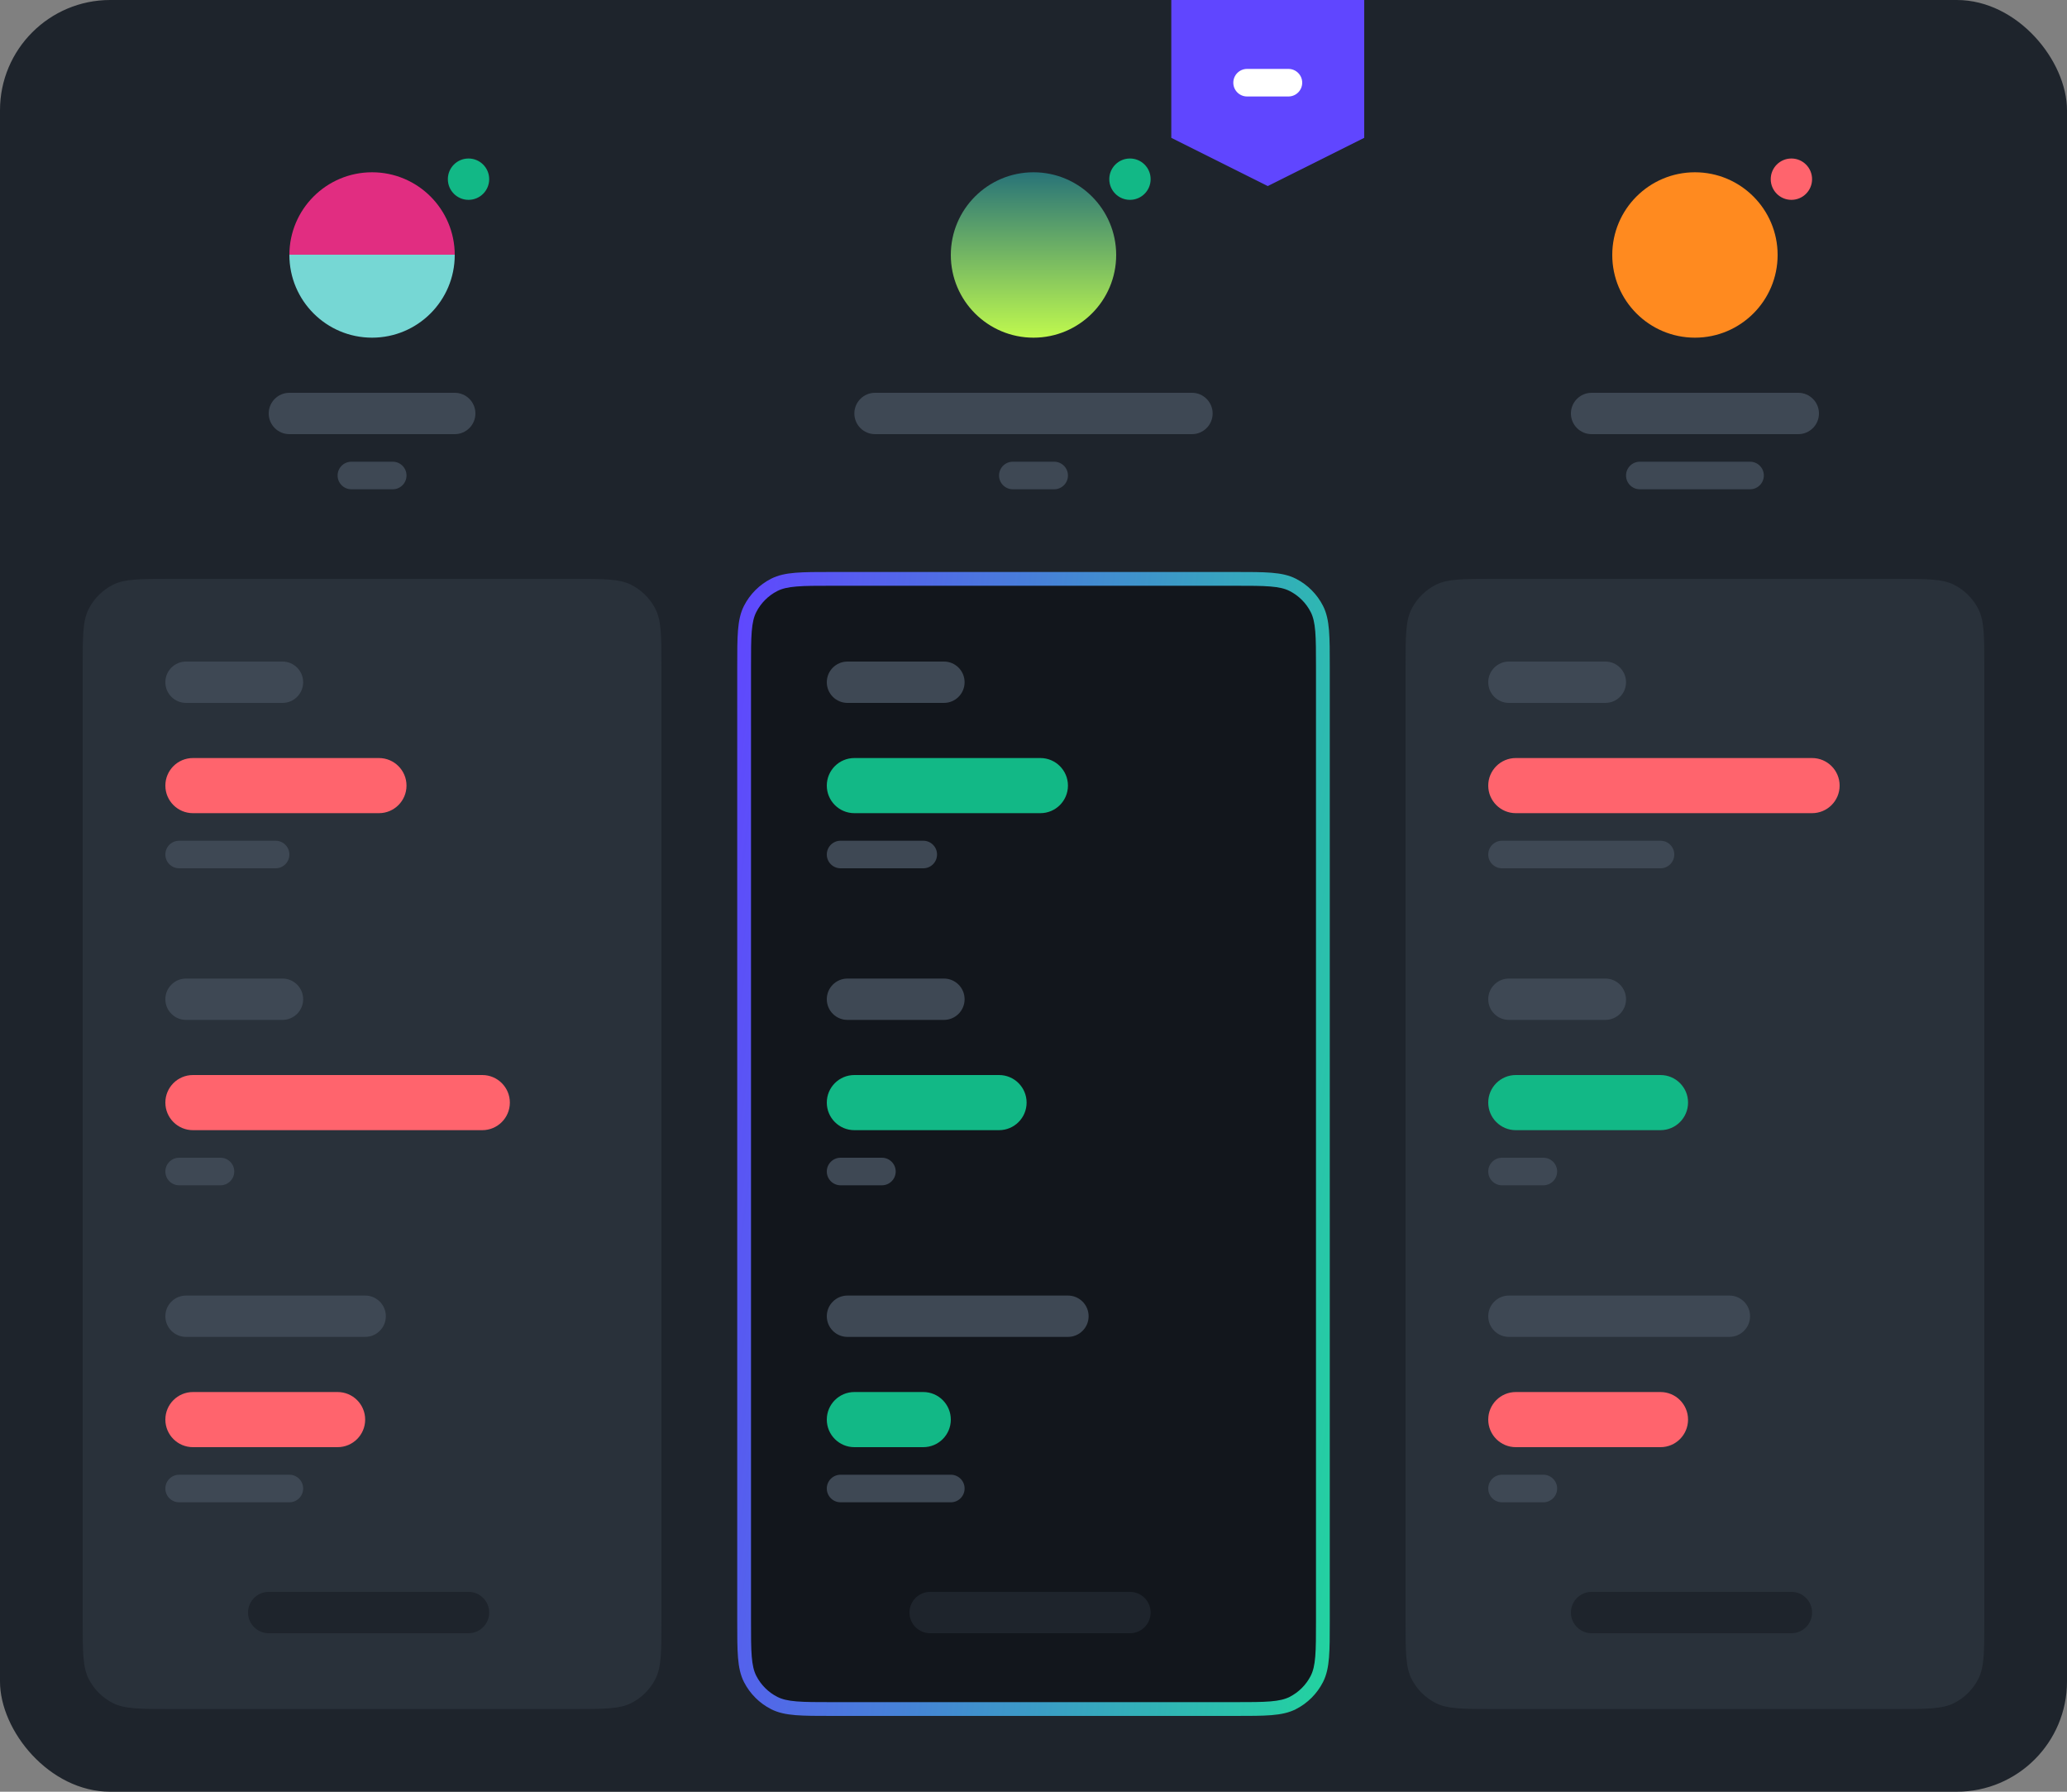 <svg width="300" height="260" viewBox="0 0 300 260" fill="none" xmlns="http://www.w3.org/2000/svg"><rect x="0" y="0" width="300" height="260" fill="#808080" stroke="none"/><rect width="300" height="260" rx="16" fill="#1e242c"/><path d="M12 96.8C12 92.32 12 90.079 12.872 88.368 13.639 86.863 14.863 85.639 16.368 84.872 18.079 84 20.32 84 24.8 84H83.2C87.68 84 89.921 84 91.632 84.872 93.137 85.639 94.361 86.863 95.128 88.368 96 90.079 96 92.32 96 96.8V235.2C96 239.68 96 241.921 95.128 243.632 94.361 245.137 93.137 246.361 91.632 247.128 89.921 248 87.68 248 83.2 248H24.8C20.32 248 18.079 248 16.368 247.128 14.863 246.361 13.639 245.137 12.872 243.632 12 241.921 12 239.68 12 235.2V96.8z" fill="#29313a"/><path d="M204 96.8C204 92.32 204 90.079 204.872 88.368 205.639 86.863 206.863 85.639 208.368 84.872 210.079 84 212.32 84 216.8 84h58.4C279.68 84 281.921 84 283.632 84.872 285.137 85.639 286.361 86.863 287.128 88.368 288 90.079 288 92.32 288 96.8V235.2C288 239.68 288 241.921 287.128 243.632 286.361 245.137 285.137 246.361 283.632 247.128 281.921 248 279.68 248 275.2 248H216.8C212.32 248 210.079 248 208.368 247.128 206.863 246.361 205.639 245.137 204.872 243.632 204 241.921 204 239.68 204 235.2V96.8z" fill="#29313a"/><path d="M108 96.8c0-4.48.0-6.721.872-8.432C109.639 86.863 110.863 85.639 112.368 84.872 114.079 84 116.32 84 120.8 84h58.4C183.68 84 185.921 84 187.632 84.872 189.137 85.639 190.361 86.863 191.128 88.368 192 90.079 192 92.32 192 96.8V235.2C192 239.68 192 241.921 191.128 243.632 190.361 245.137 189.137 246.361 187.632 247.128 185.921 248 183.68 248 179.2 248H120.8C116.32 248 114.079 248 112.368 247.128 110.863 246.361 109.639 245.137 108.872 243.632 108 241.921 108 239.68 108 235.2V96.8z" fill="#12161c"/><path fill-rule="evenodd" clip-rule="evenodd" d="M120.755 83h58.49C181.447 83 183.161 83 184.536 83.112 185.932 83.226 187.066 83.461 188.086 83.981 189.779 84.844 191.156 86.221 192.019 87.914 192.539 88.934 192.774 90.068 192.888 91.464 193 92.839 193 94.553 193 96.755V235.245c0 2.202.0 3.916-.112 5.291C192.774 241.932 192.539 243.066 192.019 244.086 191.156 245.779 189.779 247.156 188.086 248.019 187.066 248.539 185.932 248.774 184.536 248.888 183.161 249 181.447 249 179.245 249h-58.49C118.553 249 116.839 249 115.464 248.888 114.068 248.774 112.934 248.539 111.914 248.019 110.221 247.156 108.844 245.779 107.981 244.086 107.461 243.066 107.226 241.932 107.112 240.536 107 239.161 107 237.447 107 235.245V96.755C107 94.553 107 92.839 107.112 91.464 107.226 90.068 107.461 88.934 107.981 87.914 108.844 86.221 110.221 84.844 111.914 83.981 112.934 83.461 114.068 83.226 115.464 83.112 116.839 83 118.553 83 120.755 83zm-5.128 2.106C114.355 85.21 113.513 85.411 112.822 85.763 111.505 86.434 110.434 87.505 109.763 88.822 109.411 89.513 109.21 90.355 109.106 91.627 109.001 92.911 109 94.543 109 96.8V235.2C109 237.457 109.001 239.089 109.106 240.373 109.21 241.645 109.411 242.487 109.763 243.178 110.434 244.495 111.505 245.566 112.822 246.237 113.513 246.589 114.355 246.79 115.627 246.894 116.911 246.999 118.543 247 120.8 247h58.4C181.457 247 183.089 246.999 184.373 246.894 185.645 246.79 186.487 246.589 187.178 246.237 188.495 245.566 189.566 244.495 190.237 243.178 190.589 242.487 190.79 241.645 190.894 240.373 190.999 239.089 191 237.457 191 235.2V96.8C191 94.543 190.999 92.911 190.894 91.627 190.79 90.355 190.589 89.513 190.237 88.822 189.566 87.505 188.495 86.434 187.178 85.763 186.487 85.411 185.645 85.21 184.373 85.106 183.089 85.001 181.457 85 179.2 85H120.8C118.543 85 116.911 85.001 115.627 85.106z" fill="url(#paint0_linear_657_4726)"/><path d="M228 60C228 58.343 229.343 57 231 57h30C262.657 57 264 58.343 264 60v0C264 61.657 262.657 63 261 63H231C229.343 63 228 61.657 228 60v0z" fill="#3e4854"/><path d="M258 37C258 43.627 252.627 49 246 49s-12-5.373-12-12S239.373 25 246 25s12 5.373 12 12z" fill="#ff8a1f"/><path d="M263 26C263 27.657 261.657 29 260 29s-3-1.343-3-3S258.343 23 260 23s3 1.343 3 3z" fill="#ff646d"/><path d="M124 60c0-1.657 1.343-3 3-3h46C174.657 57 176 58.343 176 60v0C176 61.657 174.657 63 173 63H127c-1.657.0-3-1.343-3-3v0z" fill="#3e4854"/><path d="M162 37C162 43.627 156.627 49 150 49s-12-5.373-12-12S143.373 25 150 25s12 5.373 12 12z" fill="url(#paint1_linear_657_4726)"/><path d="M167 26C167 27.657 165.657 29 164 29s-3-1.343-3-3S162.343 23 164 23s3 1.343 3 3z" fill="#12b886"/><path d="M39 60c0-1.657 1.343-3 3-3H66C67.657 57 69 58.343 69 60v0C69 61.657 67.657 63 66 63H42c-1.657.0-3-1.343-3-3v0z" fill="#3e4854"/><path d="M66 37c0 6.627-5.373 12-12 12S42 43.627 42 37s5.373-12 12-12 12 5.373 12 12z" fill="url(#paint2_linear_657_4726)"/><path d="M71 26C71 27.657 69.657 29 68 29s-3-1.343-3-3S66.343 23 68 23s3 1.343 3 3z" fill="#12b886"/><path d="M216 99C216 97.343 217.343 96 219 96h14C234.657 96 236 97.343 236 99v0c0 1.657-1.343 3-3 3H219C217.343 102 216 100.657 216 99v0z" fill="#3e4854"/><path d="M120 99C120 97.343 121.343 96 123 96h14C138.657 96 140 97.343 140 99v0c0 1.657-1.343 3-3 3H123c-1.657.0-3-1.343-3-3v0z" fill="#3e4854"/><path d="M24 99C24 97.343 25.343 96 27 96H41C42.657 96 44 97.343 44 99v0c0 1.657-1.343 3-3 3H27c-1.657.0-3-1.343-3-3v0z" fill="#3e4854"/><path d="M216 145C216 143.343 217.343 142 219 142h14C234.657 142 236 143.343 236 145v0C236 146.657 234.657 148 233 148H219C217.343 148 216 146.657 216 145v0z" fill="#3e4854"/><path d="M120 145c0-1.657 1.343-3 3-3h14C138.657 142 140 143.343 140 145v0C140 146.657 138.657 148 137 148H123C121.343 148 120 146.657 120 145v0z" fill="#3e4854"/><path d="M24 145C24 143.343 25.343 142 27 142H41C42.657 142 44 143.343 44 145v0C44 146.657 42.657 148 41 148H27C25.343 148 24 146.657 24 145v0z" fill="#3e4854"/><path d="M216 191C216 189.343 217.343 188 219 188h32C252.657 188 254 189.343 254 191v0C254 192.657 252.657 194 251 194H219C217.343 194 216 192.657 216 191v0z" fill="#3e4854"/><path d="M120 191c0-1.657 1.343-3 3-3h32C156.657 188 158 189.343 158 191v0C158 192.657 156.657 194 155 194H123C121.343 194 120 192.657 120 191v0z" fill="#3e4854"/><path d="M24 191C24 189.343 25.343 188 27 188H53C54.657 188 56 189.343 56 191v0C56 192.657 54.657 194 53 194H27C25.343 194 24 192.657 24 191v0z" fill="#3e4854"/><path d="M228 234C228 232.343 229.343 231 231 231h29C261.657 231 263 232.343 263 234v0C263 235.657 261.657 237 260 237H231C229.343 237 228 235.657 228 234v0z" fill="#1e242c"/><path d="M132 234C132 232.343 133.343 231 135 231h29C165.657 231 167 232.343 167 234v0C167 235.657 165.657 237 164 237H135C133.343 237 132 235.657 132 234v0z" fill="#1e242c"/><path d="M36 234C36 232.343 37.343 231 39 231H68C69.657 231 71 232.343 71 234v0C71 235.657 69.657 237 68 237H39C37.343 237 36 235.657 36 234v0z" fill="#1e242c"/><path d="M216 124c0-1.105.895-2 2-2h23C242.105 122 243 122.895 243 124v0c0 1.105-.895 2-2 2H218C216.895 126 216 125.105 216 124v0z" fill="#3e4854"/><path d="M120 124c0-1.105.895-2 2-2h12C135.105 122 136 122.895 136 124v0c0 1.105-.895 2-2 2H122C120.895 126 120 125.105 120 124v0z" fill="#3e4854"/><path d="M24 124C24 122.895 24.895 122 26 122H40C41.105 122 42 122.895 42 124v0C42 125.105 41.105 126 40 126H26C24.895 126 24 125.105 24 124v0z" fill="#3e4854"/><path d="M216 170C216 168.895 216.895 168 218 168h6C225.105 168 226 168.895 226 170v0C226 171.105 225.105 172 224 172h-6C216.895 172 216 171.105 216 170v0z" fill="#3e4854"/><path d="M120 170C120 168.895 120.895 168 122 168h6C129.105 168 130 168.895 130 170v0C130 171.105 129.105 172 128 172h-6c-1.105.0-2-.895-2-2v0z" fill="#3e4854"/><path d="M24 170C24 168.895 24.895 168 26 168h6C33.105 168 34 168.895 34 170v0C34 171.105 33.105 172 32 172H26C24.895 172 24 171.105 24 170v0z" fill="#3e4854"/><path d="M216 216C216 214.895 216.895 214 218 214h6C225.105 214 226 214.895 226 216v0C226 217.105 225.105 218 224 218h-6C216.895 218 216 217.105 216 216v0z" fill="#3e4854"/><path d="M120 216C120 214.895 120.895 214 122 214h16C139.105 214 140 214.895 140 216v0C140 217.105 139.105 218 138 218H122c-1.105.0-2-.895-2-2v0z" fill="#3e4854"/><path d="M24 216C24 214.895 24.895 214 26 214H42C43.105 214 44 214.895 44 216v0C44 217.105 43.105 218 42 218H26C24.895 218 24 217.105 24 216v0z" fill="#3e4854"/><path d="M236 69C236 67.895 236.895 67 238 67h16C255.105 67 256 67.895 256 69v0C256 70.105 255.105 71 254 71H238C236.895 71 236 70.105 236 69v0z" fill="#3e4854"/><path d="M145 69C145 67.895 145.895 67 147 67h6C154.105 67 155 67.895 155 69v0C155 70.105 154.105 71 153 71h-6C145.895 71 145 70.105 145 69v0z" fill="#3e4854"/><path d="M49 69C49 67.895 49.895 67 51 67h6C58.105 67 59 67.895 59 69v0C59 70.105 58.105 71 57 71H51C49.895 71 49 70.105 49 69v0z" fill="#3e4854"/><path d="M216 114c0-2.209 1.791-4 4-4h43c2.209.0 4 1.791 4 4v0c0 2.209-1.791 4-4 4H220c-2.209.0-4-1.791-4-4v0z" fill="#ff646d"/><path d="M120 114c0-2.209 1.791-4 4-4h27c2.209.0 4 1.791 4 4v0c0 2.209-1.791 4-4 4H124c-2.209.0-4-1.791-4-4v0z" fill="#12b886"/><path d="M24 114c0-2.209 1.791-4 4-4H55c2.209.0 4 1.791 4 4v0c0 2.209-1.791 4-4 4H28c-2.209.0-4-1.791-4-4v0z" fill="#ff646d"/><path d="M216 160c0-2.209 1.791-4 4-4h21c2.209.0 4 1.791 4 4v0c0 2.209-1.791 4-4 4H220c-2.209.0-4-1.791-4-4v0z" fill="#12b886"/><path d="M120 160c0-2.209 1.791-4 4-4h21c2.209.0 4 1.791 4 4v0c0 2.209-1.791 4-4 4H124c-2.209.0-4-1.791-4-4v0z" fill="#12b886"/><path d="M24 160c0-2.209 1.791-4 4-4H70C72.209 156 74 157.791 74 160v0C74 162.209 72.209 164 70 164H28c-2.209.0-4-1.791-4-4v0z" fill="#ff646d"/><path d="M216 206c0-2.209 1.791-4 4-4h21c2.209.0 4 1.791 4 4v0c0 2.209-1.791 4-4 4H220c-2.209.0-4-1.791-4-4v0z" fill="#ff646d"/><path d="M120 206c0-2.209 1.791-4 4-4h10c2.209.0 4 1.791 4 4v0c0 2.209-1.791 4-4 4H124c-2.209.0-4-1.791-4-4v0z" fill="#12b886"/><path d="M24 206c0-2.209 1.791-4 4-4H49c2.209.0 4 1.791 4 4v0c0 2.209-1.791 4-4 4H28c-2.209.0-4-1.791-4-4v0z" fill="#ff646d"/><path d="M170 0h28V20l-14 7-14-7V0z" fill="#6046ff"/><path d="M179 12C179 10.895 179.895 10 181 10h6C188.105 10 189 10.895 189 12v0C189 13.105 188.105 14 187 14h-6C179.895 14 179 13.105 179 12v0z" fill="#fff"/><defs><linearGradient id="paint0_linear_657_4726" x1="107" y1="83" x2="212.726" y2="96.694" gradientUnits="userSpaceOnUse"><stop stop-color="#6046ff"/><stop offset="1" stop-color="#22d49f"/></linearGradient><linearGradient id="paint1_linear_657_4726" x1="150" y1="25" x2="150" y2="49" gradientUnits="userSpaceOnUse"><stop stop-color="#287378"/><stop offset="1" stop-color="#bff94e"/></linearGradient><linearGradient id="paint2_linear_657_4726" x1="42" y1="25" x2="42" y2="49" gradientUnits="userSpaceOnUse"><stop offset=".499" stop-color="#e12d81"/><stop offset=".499" stop-color="#76d7d4"/></linearGradient></defs></svg>